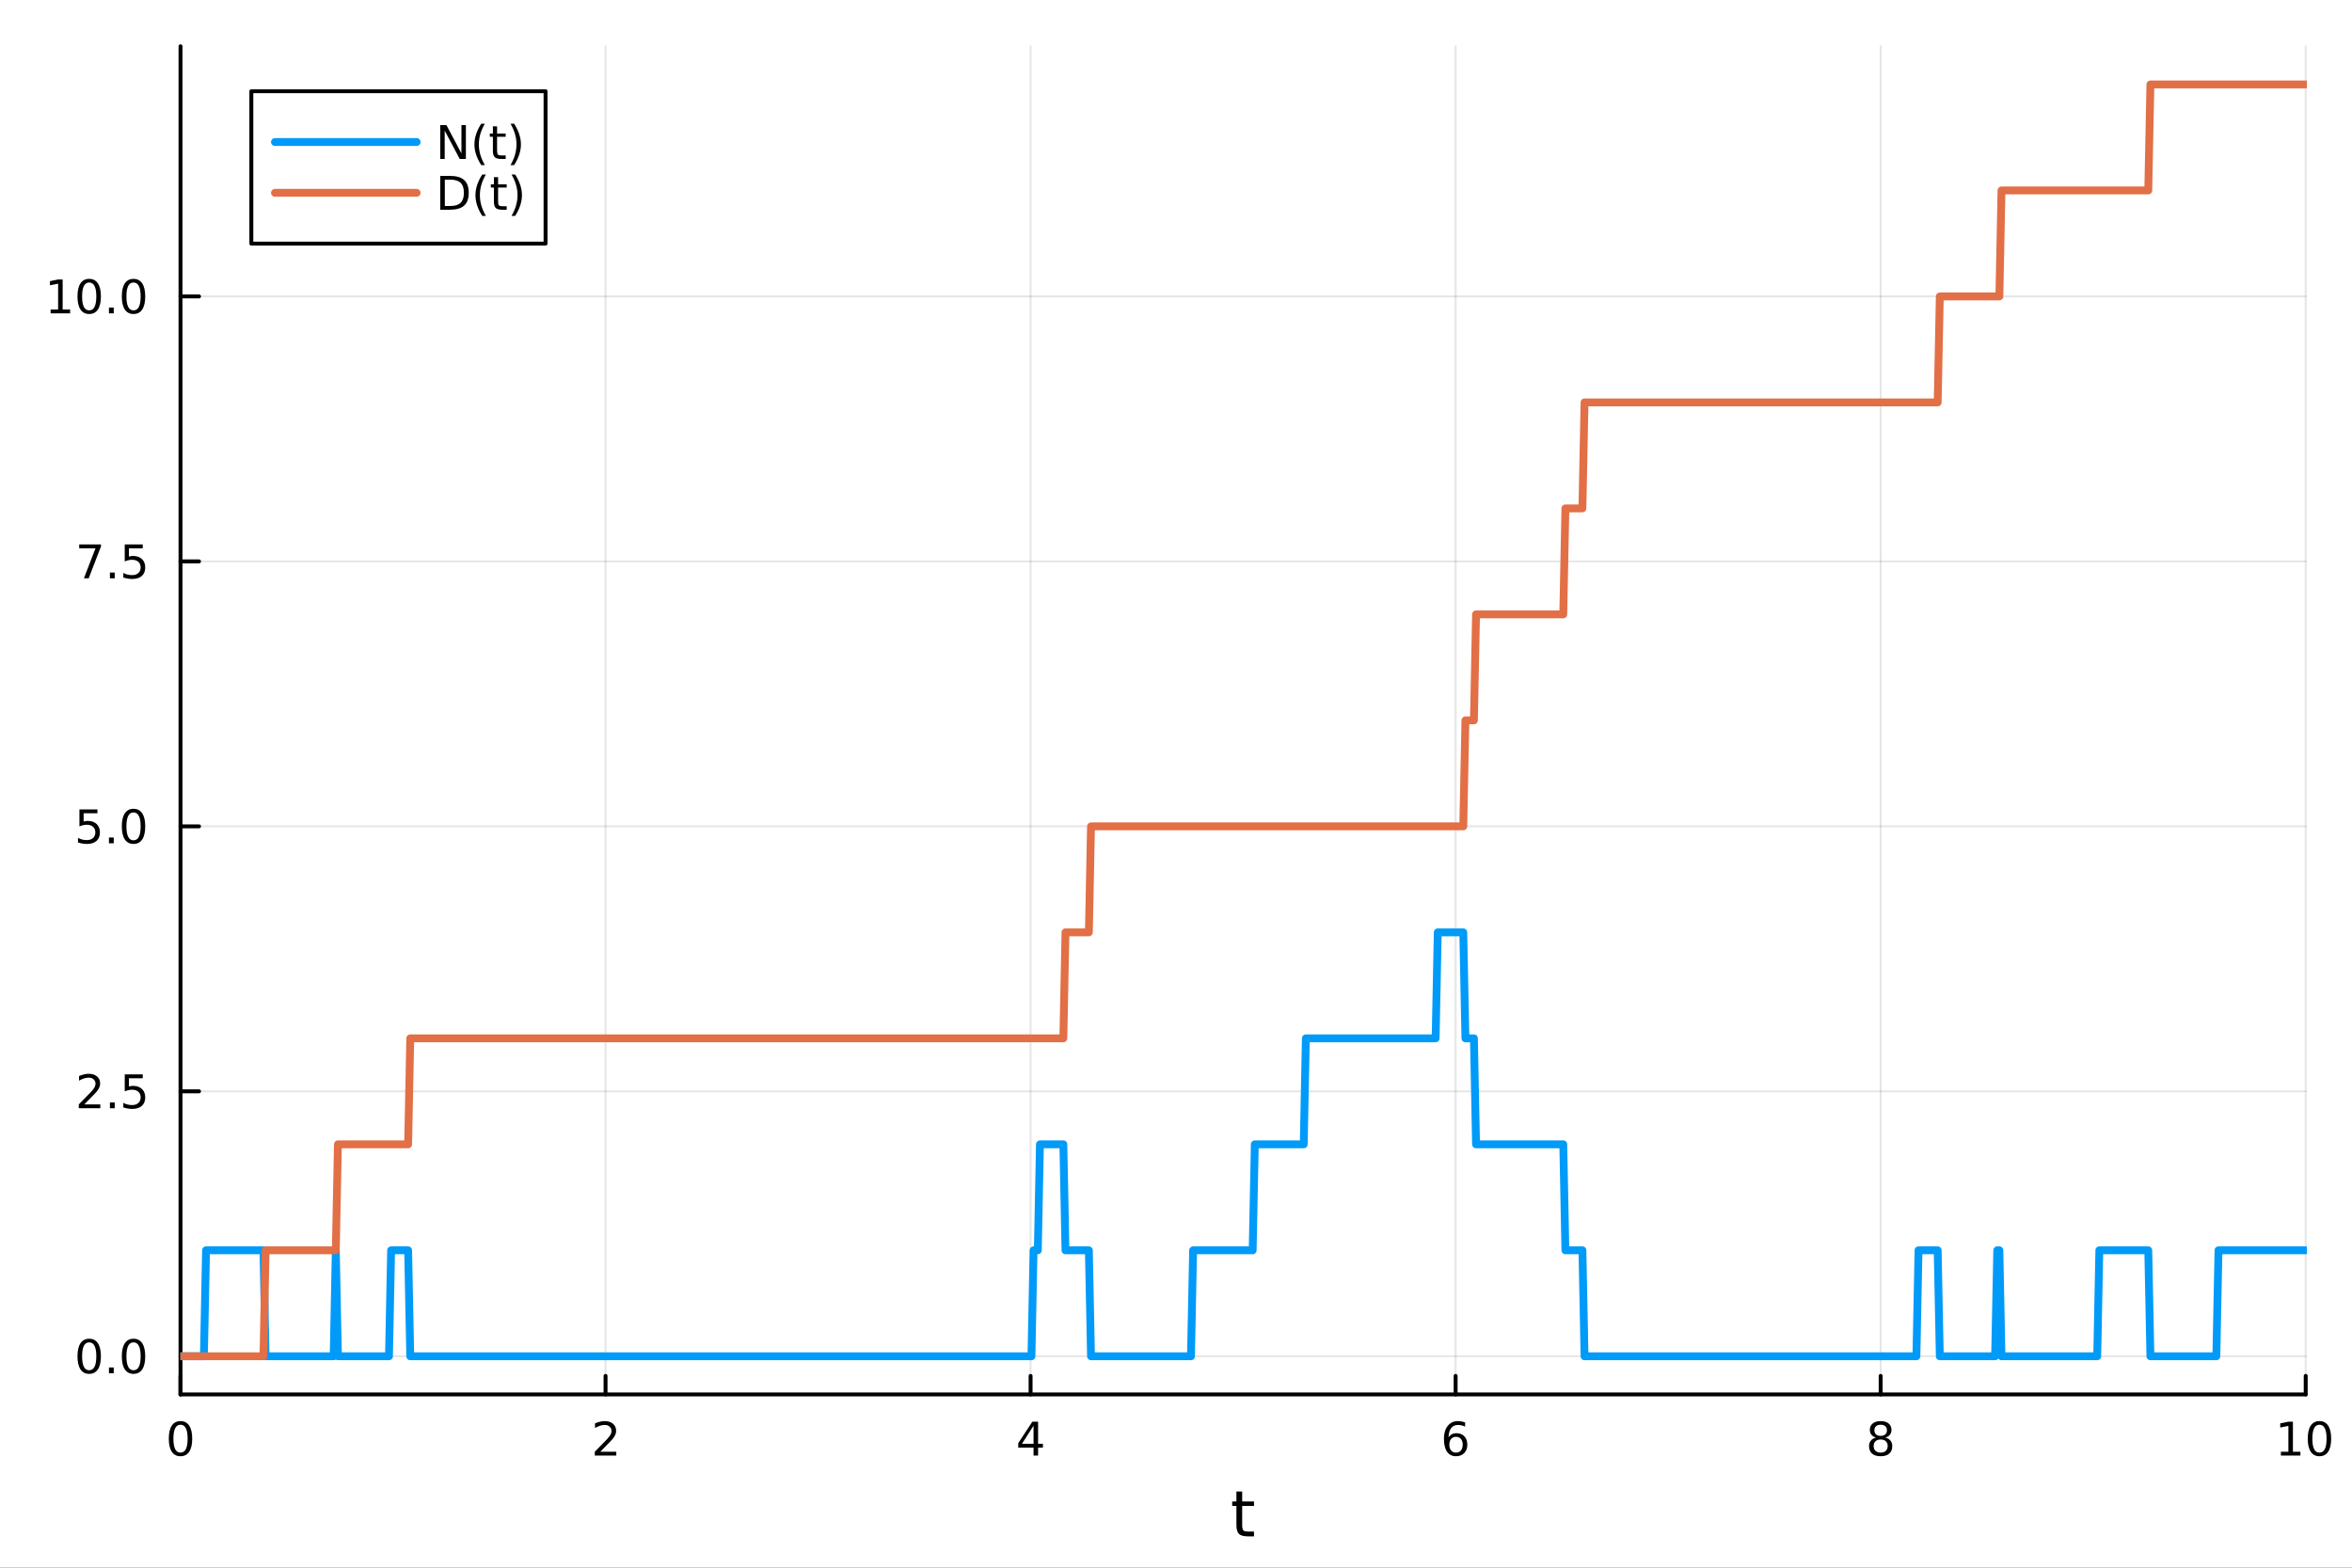 <?xml version="1.0" encoding="utf-8"?>
<svg xmlns="http://www.w3.org/2000/svg" xmlns:xlink="http://www.w3.org/1999/xlink" width="600" height="400" viewBox="0 0 2400 1600">
<rect x="0" y="0" width="2400" height="1600" fill="#333333" stroke="none"/>
<defs>
  <clipPath id="clip810">
    <rect x="0" y="0" width="2400" height="1600"/>
  </clipPath>
</defs>
<path clip-path="url(#clip810)" d="M0 1600 L2400 1600 L2400 0 L0 0  Z" fill="#ffffff" fill-rule="evenodd" fill-opacity="1"/>
<defs>
  <clipPath id="clip811">
    <rect x="480" y="0" width="1681" height="1600"/>
  </clipPath>
</defs>
<path clip-path="url(#clip810)" d="M184.191 1423.18 L2352.76 1423.18 L2352.76 47.244 L184.191 47.244  Z" fill="#ffffff" fill-rule="evenodd" fill-opacity="1"/>
<defs>
  <clipPath id="clip812">
    <rect x="184" y="47" width="2170" height="1377"/>
  </clipPath>
</defs>
<polyline clip-path="url(#clip812)" style="stroke:#000000; stroke-linecap:round; stroke-linejoin:round; stroke-width:2; stroke-opacity:0.1; fill:none" points="184.191,1423.18 184.191,47.244 "/>
<polyline clip-path="url(#clip812)" style="stroke:#000000; stroke-linecap:round; stroke-linejoin:round; stroke-width:2; stroke-opacity:0.1; fill:none" points="617.904,1423.18 617.904,47.244 "/>
<polyline clip-path="url(#clip812)" style="stroke:#000000; stroke-linecap:round; stroke-linejoin:round; stroke-width:2; stroke-opacity:0.1; fill:none" points="1051.62,1423.18 1051.62,47.244 "/>
<polyline clip-path="url(#clip812)" style="stroke:#000000; stroke-linecap:round; stroke-linejoin:round; stroke-width:2; stroke-opacity:0.1; fill:none" points="1485.33,1423.18 1485.33,47.244 "/>
<polyline clip-path="url(#clip812)" style="stroke:#000000; stroke-linecap:round; stroke-linejoin:round; stroke-width:2; stroke-opacity:0.1; fill:none" points="1919.04,1423.18 1919.04,47.244 "/>
<polyline clip-path="url(#clip812)" style="stroke:#000000; stroke-linecap:round; stroke-linejoin:round; stroke-width:2; stroke-opacity:0.1; fill:none" points="2352.76,1423.18 2352.76,47.244 "/>
<polyline clip-path="url(#clip812)" style="stroke:#000000; stroke-linecap:round; stroke-linejoin:round; stroke-width:2; stroke-opacity:0.1; fill:none" points="184.191,1384.24 2352.76,1384.24 "/>
<polyline clip-path="url(#clip812)" style="stroke:#000000; stroke-linecap:round; stroke-linejoin:round; stroke-width:2; stroke-opacity:0.1; fill:none" points="184.191,1113.81 2352.76,1113.81 "/>
<polyline clip-path="url(#clip812)" style="stroke:#000000; stroke-linecap:round; stroke-linejoin:round; stroke-width:2; stroke-opacity:0.1; fill:none" points="184.191,843.383 2352.76,843.383 "/>
<polyline clip-path="url(#clip812)" style="stroke:#000000; stroke-linecap:round; stroke-linejoin:round; stroke-width:2; stroke-opacity:0.1; fill:none" points="184.191,572.955 2352.76,572.955 "/>
<polyline clip-path="url(#clip812)" style="stroke:#000000; stroke-linecap:round; stroke-linejoin:round; stroke-width:2; stroke-opacity:0.1; fill:none" points="184.191,302.528 2352.76,302.528 "/>
<polyline clip-path="url(#clip810)" style="stroke:#000000; stroke-linecap:round; stroke-linejoin:round; stroke-width:4; stroke-opacity:1; fill:none" points="184.191,1423.18 2352.76,1423.18 "/>
<polyline clip-path="url(#clip810)" style="stroke:#000000; stroke-linecap:round; stroke-linejoin:round; stroke-width:4; stroke-opacity:1; fill:none" points="184.191,1423.18 184.191,1404.28 "/>
<polyline clip-path="url(#clip810)" style="stroke:#000000; stroke-linecap:round; stroke-linejoin:round; stroke-width:4; stroke-opacity:1; fill:none" points="617.904,1423.18 617.904,1404.28 "/>
<polyline clip-path="url(#clip810)" style="stroke:#000000; stroke-linecap:round; stroke-linejoin:round; stroke-width:4; stroke-opacity:1; fill:none" points="1051.62,1423.18 1051.62,1404.28 "/>
<polyline clip-path="url(#clip810)" style="stroke:#000000; stroke-linecap:round; stroke-linejoin:round; stroke-width:4; stroke-opacity:1; fill:none" points="1485.33,1423.18 1485.33,1404.28 "/>
<polyline clip-path="url(#clip810)" style="stroke:#000000; stroke-linecap:round; stroke-linejoin:round; stroke-width:4; stroke-opacity:1; fill:none" points="1919.04,1423.18 1919.04,1404.28 "/>
<polyline clip-path="url(#clip810)" style="stroke:#000000; stroke-linecap:round; stroke-linejoin:round; stroke-width:4; stroke-opacity:1; fill:none" points="2352.76,1423.18 2352.76,1404.28 "/>
<path clip-path="url(#clip810)" d="M184.191 1454.1 Q180.58 1454.1 178.751 1457.66 Q176.945 1461.2 176.945 1468.33 Q176.945 1475.44 178.751 1479.01 Q180.58 1482.55 184.191 1482.55 Q187.825 1482.55 189.63 1479.01 Q191.459 1475.44 191.459 1468.33 Q191.459 1461.2 189.63 1457.66 Q187.825 1454.1 184.191 1454.1 M184.191 1450.39 Q190.001 1450.39 193.056 1455 Q196.135 1459.58 196.135 1468.33 Q196.135 1477.06 193.056 1481.67 Q190.001 1486.25 184.191 1486.25 Q178.381 1486.25 175.302 1481.67 Q172.246 1477.06 172.246 1468.33 Q172.246 1459.58 175.302 1455 Q178.381 1450.39 184.191 1450.39 Z" fill="#000000" fill-rule="nonzero" fill-opacity="1" /><path clip-path="url(#clip810)" d="M612.557 1481.64 L628.876 1481.64 L628.876 1485.58 L606.932 1485.58 L606.932 1481.64 Q609.594 1478.89 614.177 1474.26 Q618.783 1469.61 619.964 1468.27 Q622.209 1465.74 623.089 1464.01 Q623.992 1462.25 623.992 1460.56 Q623.992 1457.8 622.047 1456.07 Q620.126 1454.33 617.024 1454.33 Q614.825 1454.33 612.371 1455.09 Q609.941 1455.86 607.163 1457.41 L607.163 1452.69 Q609.987 1451.55 612.441 1450.97 Q614.894 1450.39 616.932 1450.39 Q622.302 1450.39 625.496 1453.08 Q628.691 1455.77 628.691 1460.26 Q628.691 1462.39 627.881 1464.31 Q627.093 1466.2 624.987 1468.8 Q624.408 1469.47 621.306 1472.69 Q618.205 1475.88 612.557 1481.64 Z" fill="#000000" fill-rule="nonzero" fill-opacity="1" /><path clip-path="url(#clip810)" d="M1054.63 1455.09 L1042.82 1473.54 L1054.63 1473.54 L1054.63 1455.09 M1053.4 1451.02 L1059.28 1451.02 L1059.28 1473.54 L1064.21 1473.54 L1064.21 1477.43 L1059.28 1477.43 L1059.28 1485.58 L1054.63 1485.58 L1054.63 1477.43 L1039.02 1477.43 L1039.02 1472.92 L1053.4 1451.02 Z" fill="#000000" fill-rule="nonzero" fill-opacity="1" /><path clip-path="url(#clip810)" d="M1485.73 1466.44 Q1482.59 1466.44 1480.73 1468.59 Q1478.91 1470.74 1478.91 1474.49 Q1478.91 1478.22 1480.73 1480.39 Q1482.59 1482.55 1485.73 1482.55 Q1488.88 1482.55 1490.71 1480.39 Q1492.56 1478.22 1492.56 1474.49 Q1492.56 1470.74 1490.71 1468.59 Q1488.88 1466.44 1485.73 1466.44 M1495.02 1451.78 L1495.02 1456.04 Q1493.26 1455.21 1491.45 1454.77 Q1489.67 1454.33 1487.91 1454.33 Q1483.28 1454.33 1480.83 1457.45 Q1478.4 1460.58 1478.05 1466.9 Q1479.42 1464.89 1481.48 1463.82 Q1483.54 1462.73 1486.01 1462.73 Q1491.22 1462.73 1494.23 1465.9 Q1497.26 1469.05 1497.26 1474.49 Q1497.26 1479.82 1494.11 1483.03 Q1490.97 1486.25 1485.73 1486.25 Q1479.74 1486.25 1476.57 1481.67 Q1473.4 1477.06 1473.4 1468.33 Q1473.4 1460.14 1477.29 1455.28 Q1481.17 1450.39 1487.73 1450.39 Q1489.48 1450.39 1491.27 1450.74 Q1493.07 1451.09 1495.02 1451.78 Z" fill="#000000" fill-rule="nonzero" fill-opacity="1" /><path clip-path="url(#clip810)" d="M1919.04 1469.17 Q1915.71 1469.17 1913.79 1470.95 Q1911.89 1472.73 1911.89 1475.86 Q1911.89 1478.98 1913.79 1480.77 Q1915.71 1482.55 1919.04 1482.55 Q1922.38 1482.55 1924.3 1480.77 Q1926.22 1478.96 1926.22 1475.86 Q1926.22 1472.73 1924.3 1470.95 Q1922.4 1469.17 1919.04 1469.17 M1914.37 1467.18 Q1911.36 1466.44 1909.67 1464.38 Q1908 1462.32 1908 1459.35 Q1908 1455.21 1910.94 1452.8 Q1913.9 1450.39 1919.04 1450.39 Q1924.2 1450.39 1927.14 1452.8 Q1930.08 1455.21 1930.08 1459.35 Q1930.08 1462.32 1928.39 1464.38 Q1926.73 1466.44 1923.74 1467.18 Q1927.12 1467.96 1929 1470.26 Q1930.89 1472.55 1930.89 1475.86 Q1930.89 1480.88 1927.82 1483.57 Q1924.76 1486.25 1919.04 1486.25 Q1913.33 1486.25 1910.25 1483.57 Q1907.19 1480.88 1907.19 1475.86 Q1907.19 1472.55 1909.09 1470.26 Q1910.99 1467.96 1914.37 1467.18 M1912.65 1459.79 Q1912.65 1462.48 1914.32 1463.98 Q1916.01 1465.49 1919.04 1465.49 Q1922.05 1465.49 1923.74 1463.98 Q1925.45 1462.48 1925.45 1459.79 Q1925.45 1457.11 1923.74 1455.6 Q1922.05 1454.1 1919.04 1454.1 Q1916.01 1454.1 1914.32 1455.6 Q1912.65 1457.11 1912.65 1459.79 Z" fill="#000000" fill-rule="nonzero" fill-opacity="1" /><path clip-path="url(#clip810)" d="M2327.44 1481.64 L2335.08 1481.64 L2335.08 1455.28 L2326.77 1456.95 L2326.77 1452.69 L2335.04 1451.02 L2339.71 1451.02 L2339.71 1481.64 L2347.35 1481.64 L2347.35 1485.58 L2327.44 1485.58 L2327.44 1481.64 Z" fill="#000000" fill-rule="nonzero" fill-opacity="1" /><path clip-path="url(#clip810)" d="M2366.8 1454.1 Q2363.18 1454.1 2361.36 1457.66 Q2359.55 1461.2 2359.55 1468.33 Q2359.55 1475.44 2361.36 1479.01 Q2363.18 1482.55 2366.8 1482.55 Q2370.43 1482.55 2372.23 1479.01 Q2374.06 1475.44 2374.06 1468.33 Q2374.06 1461.2 2372.23 1457.66 Q2370.43 1454.1 2366.8 1454.1 M2366.8 1450.39 Q2372.61 1450.39 2375.66 1455 Q2378.74 1459.58 2378.74 1468.33 Q2378.74 1477.06 2375.66 1481.67 Q2372.61 1486.25 2366.8 1486.25 Q2360.99 1486.25 2357.91 1481.67 Q2354.85 1477.06 2354.85 1468.33 Q2354.85 1459.58 2357.91 1455 Q2360.99 1450.39 2366.8 1450.39 Z" fill="#000000" fill-rule="nonzero" fill-opacity="1" /><path clip-path="url(#clip810)" d="M1267.53 1522.27 L1267.53 1532.4 L1279.6 1532.4 L1279.6 1536.95 L1267.53 1536.95 L1267.53 1556.3 Q1267.53 1560.66 1268.71 1561.9 Q1269.92 1563.14 1273.58 1563.14 L1279.6 1563.14 L1279.6 1568.04 L1273.58 1568.04 Q1266.8 1568.04 1264.22 1565.53 Q1261.65 1562.98 1261.65 1556.3 L1261.65 1536.95 L1257.35 1536.95 L1257.35 1532.4 L1261.65 1532.4 L1261.65 1522.27 L1267.53 1522.27 Z" fill="#000000" fill-rule="nonzero" fill-opacity="1" /><polyline clip-path="url(#clip810)" style="stroke:#000000; stroke-linecap:round; stroke-linejoin:round; stroke-width:4; stroke-opacity:1; fill:none" points="184.191,1423.18 184.191,47.244 "/>
<polyline clip-path="url(#clip810)" style="stroke:#000000; stroke-linecap:round; stroke-linejoin:round; stroke-width:4; stroke-opacity:1; fill:none" points="184.191,1384.24 203.088,1384.24 "/>
<polyline clip-path="url(#clip810)" style="stroke:#000000; stroke-linecap:round; stroke-linejoin:round; stroke-width:4; stroke-opacity:1; fill:none" points="184.191,1113.81 203.088,1113.81 "/>
<polyline clip-path="url(#clip810)" style="stroke:#000000; stroke-linecap:round; stroke-linejoin:round; stroke-width:4; stroke-opacity:1; fill:none" points="184.191,843.383 203.088,843.383 "/>
<polyline clip-path="url(#clip810)" style="stroke:#000000; stroke-linecap:round; stroke-linejoin:round; stroke-width:4; stroke-opacity:1; fill:none" points="184.191,572.955 203.088,572.955 "/>
<polyline clip-path="url(#clip810)" style="stroke:#000000; stroke-linecap:round; stroke-linejoin:round; stroke-width:4; stroke-opacity:1; fill:none" points="184.191,302.528 203.088,302.528 "/>
<path clip-path="url(#clip810)" d="M91.015 1370.04 Q87.404 1370.04 85.575 1373.6 Q83.77 1377.14 83.77 1384.27 Q83.77 1391.38 85.575 1394.94 Q87.404 1398.49 91.015 1398.49 Q94.649 1398.49 96.455 1394.94 Q98.284 1391.38 98.284 1384.27 Q98.284 1377.14 96.455 1373.6 Q94.649 1370.04 91.015 1370.04 M91.015 1366.33 Q96.825 1366.33 99.881 1370.94 Q102.959 1375.52 102.959 1384.27 Q102.959 1393 99.881 1397.61 Q96.825 1402.19 91.015 1402.19 Q85.205 1402.19 82.126 1397.61 Q79.071 1393 79.071 1384.27 Q79.071 1375.52 82.126 1370.94 Q85.205 1366.33 91.015 1366.33 Z" fill="#000000" fill-rule="nonzero" fill-opacity="1" /><path clip-path="url(#clip810)" d="M111.177 1395.64 L116.061 1395.64 L116.061 1401.52 L111.177 1401.52 L111.177 1395.64 Z" fill="#000000" fill-rule="nonzero" fill-opacity="1" /><path clip-path="url(#clip810)" d="M136.246 1370.04 Q132.635 1370.04 130.807 1373.6 Q129.001 1377.14 129.001 1384.27 Q129.001 1391.38 130.807 1394.94 Q132.635 1398.49 136.246 1398.49 Q139.881 1398.49 141.686 1394.94 Q143.515 1391.38 143.515 1384.27 Q143.515 1377.14 141.686 1373.6 Q139.881 1370.04 136.246 1370.04 M136.246 1366.33 Q142.056 1366.33 145.112 1370.94 Q148.191 1375.52 148.191 1384.27 Q148.191 1393 145.112 1397.61 Q142.056 1402.19 136.246 1402.19 Q130.436 1402.19 127.357 1397.61 Q124.302 1393 124.302 1384.27 Q124.302 1375.52 127.357 1370.94 Q130.436 1366.33 136.246 1366.33 Z" fill="#000000" fill-rule="nonzero" fill-opacity="1" /><path clip-path="url(#clip810)" d="M86.038 1127.16 L102.358 1127.16 L102.358 1131.09 L80.413 1131.09 L80.413 1127.16 Q83.075 1124.4 87.659 1119.77 Q92.265 1115.12 93.446 1113.78 Q95.691 1111.25 96.571 1109.52 Q97.473 1107.76 97.473 1106.07 Q97.473 1103.31 95.529 1101.58 Q93.608 1099.84 90.506 1099.84 Q88.307 1099.84 85.853 1100.6 Q83.422 1101.37 80.645 1102.92 L80.645 1098.2 Q83.469 1097.06 85.922 1096.48 Q88.376 1095.91 90.413 1095.91 Q95.784 1095.91 98.978 1098.59 Q102.172 1101.28 102.172 1105.77 Q102.172 1107.9 101.362 1109.82 Q100.575 1111.72 98.469 1114.31 Q97.89 1114.98 94.788 1118.2 Q91.686 1121.39 86.038 1127.16 Z" fill="#000000" fill-rule="nonzero" fill-opacity="1" /><path clip-path="url(#clip810)" d="M112.172 1125.21 L117.057 1125.21 L117.057 1131.09 L112.172 1131.09 L112.172 1125.21 Z" fill="#000000" fill-rule="nonzero" fill-opacity="1" /><path clip-path="url(#clip810)" d="M127.288 1096.53 L145.644 1096.53 L145.644 1100.47 L131.57 1100.47 L131.57 1108.94 Q132.589 1108.59 133.607 1108.43 Q134.626 1108.24 135.644 1108.24 Q141.431 1108.24 144.811 1111.41 Q148.191 1114.59 148.191 1120 Q148.191 1125.58 144.718 1128.68 Q141.246 1131.76 134.927 1131.76 Q132.751 1131.76 130.482 1131.39 Q128.237 1131.02 125.83 1130.28 L125.83 1125.58 Q127.913 1126.72 130.135 1127.27 Q132.357 1127.83 134.834 1127.83 Q138.839 1127.83 141.177 1125.72 Q143.515 1123.61 143.515 1120 Q143.515 1116.39 141.177 1114.29 Q138.839 1112.18 134.834 1112.18 Q132.959 1112.18 131.084 1112.6 Q129.232 1113.01 127.288 1113.89 L127.288 1096.53 Z" fill="#000000" fill-rule="nonzero" fill-opacity="1" /><path clip-path="url(#clip810)" d="M81.061 826.103 L99.418 826.103 L99.418 830.038 L85.344 830.038 L85.344 838.51 Q86.362 838.163 87.381 838.001 Q88.399 837.816 89.418 837.816 Q95.205 837.816 98.585 840.987 Q101.964 844.158 101.964 849.575 Q101.964 855.154 98.492 858.256 Q95.02 861.334 88.7 861.334 Q86.524 861.334 84.256 860.964 Q82.01 860.594 79.603 859.853 L79.603 855.154 Q81.686 856.288 83.909 856.844 Q86.131 857.399 88.608 857.399 Q92.612 857.399 94.95 855.293 Q97.288 853.186 97.288 849.575 Q97.288 845.964 94.95 843.858 Q92.612 841.751 88.608 841.751 Q86.733 841.751 84.858 842.168 Q83.006 842.584 81.061 843.464 L81.061 826.103 Z" fill="#000000" fill-rule="nonzero" fill-opacity="1" /><path clip-path="url(#clip810)" d="M111.177 854.783 L116.061 854.783 L116.061 860.663 L111.177 860.663 L111.177 854.783 Z" fill="#000000" fill-rule="nonzero" fill-opacity="1" /><path clip-path="url(#clip810)" d="M136.246 829.182 Q132.635 829.182 130.807 832.747 Q129.001 836.288 129.001 843.418 Q129.001 850.524 130.807 854.089 Q132.635 857.631 136.246 857.631 Q139.881 857.631 141.686 854.089 Q143.515 850.524 143.515 843.418 Q143.515 836.288 141.686 832.747 Q139.881 829.182 136.246 829.182 M136.246 825.478 Q142.056 825.478 145.112 830.084 Q148.191 834.668 148.191 843.418 Q148.191 852.145 145.112 856.751 Q142.056 861.334 136.246 861.334 Q130.436 861.334 127.357 856.751 Q124.302 852.145 124.302 843.418 Q124.302 834.668 127.357 830.084 Q130.436 825.478 136.246 825.478 Z" fill="#000000" fill-rule="nonzero" fill-opacity="1" /><path clip-path="url(#clip810)" d="M80.83 555.675 L103.052 555.675 L103.052 557.666 L90.506 590.235 L85.622 590.235 L97.427 559.611 L80.83 559.611 L80.83 555.675 Z" fill="#000000" fill-rule="nonzero" fill-opacity="1" /><path clip-path="url(#clip810)" d="M112.172 584.356 L117.057 584.356 L117.057 590.235 L112.172 590.235 L112.172 584.356 Z" fill="#000000" fill-rule="nonzero" fill-opacity="1" /><path clip-path="url(#clip810)" d="M127.288 555.675 L145.644 555.675 L145.644 559.611 L131.57 559.611 L131.57 568.083 Q132.589 567.736 133.607 567.573 Q134.626 567.388 135.644 567.388 Q141.431 567.388 144.811 570.56 Q148.191 573.731 148.191 579.147 Q148.191 584.726 144.718 587.828 Q141.246 590.907 134.927 590.907 Q132.751 590.907 130.482 590.536 Q128.237 590.166 125.83 589.425 L125.83 584.726 Q127.913 585.86 130.135 586.416 Q132.357 586.972 134.834 586.972 Q138.839 586.972 141.177 584.865 Q143.515 582.759 143.515 579.147 Q143.515 575.536 141.177 573.43 Q138.839 571.323 134.834 571.323 Q132.959 571.323 131.084 571.74 Q129.232 572.157 127.288 573.036 L127.288 555.675 Z" fill="#000000" fill-rule="nonzero" fill-opacity="1" /><path clip-path="url(#clip810)" d="M51.663 315.873 L59.302 315.873 L59.302 289.507 L50.992 291.174 L50.992 286.914 L59.256 285.248 L63.932 285.248 L63.932 315.873 L71.571 315.873 L71.571 319.808 L51.663 319.808 L51.663 315.873 Z" fill="#000000" fill-rule="nonzero" fill-opacity="1" /><path clip-path="url(#clip810)" d="M91.015 288.326 Q87.404 288.326 85.575 291.891 Q83.77 295.433 83.77 302.562 Q83.77 309.669 85.575 313.234 Q87.404 316.775 91.015 316.775 Q94.649 316.775 96.455 313.234 Q98.284 309.669 98.284 302.562 Q98.284 295.433 96.455 291.891 Q94.649 288.326 91.015 288.326 M91.015 284.623 Q96.825 284.623 99.881 289.229 Q102.959 293.813 102.959 302.562 Q102.959 311.289 99.881 315.896 Q96.825 320.479 91.015 320.479 Q85.205 320.479 82.126 315.896 Q79.071 311.289 79.071 302.562 Q79.071 293.813 82.126 289.229 Q85.205 284.623 91.015 284.623 Z" fill="#000000" fill-rule="nonzero" fill-opacity="1" /><path clip-path="url(#clip810)" d="M111.177 313.928 L116.061 313.928 L116.061 319.808 L111.177 319.808 L111.177 313.928 Z" fill="#000000" fill-rule="nonzero" fill-opacity="1" /><path clip-path="url(#clip810)" d="M136.246 288.326 Q132.635 288.326 130.807 291.891 Q129.001 295.433 129.001 302.562 Q129.001 309.669 130.807 313.234 Q132.635 316.775 136.246 316.775 Q139.881 316.775 141.686 313.234 Q143.515 309.669 143.515 302.562 Q143.515 295.433 141.686 291.891 Q139.881 288.326 136.246 288.326 M136.246 284.623 Q142.056 284.623 145.112 289.229 Q148.191 293.813 148.191 302.562 Q148.191 311.289 145.112 315.896 Q142.056 320.479 136.246 320.479 Q130.436 320.479 127.357 315.896 Q124.302 311.289 124.302 302.562 Q124.302 293.813 127.357 289.229 Q130.436 284.623 136.246 284.623 Z" fill="#000000" fill-rule="nonzero" fill-opacity="1" /><polyline clip-path="url(#clip812)" style="stroke:#009af9; stroke-linecap:round; stroke-linejoin:round; stroke-width:8; stroke-opacity:1; fill:none" points="184.191,1384.24 186.361,1384.24 188.532,1384.24 190.703,1384.24 192.874,1384.24 195.044,1384.24 197.215,1384.24 199.386,1384.24 201.557,1384.24 203.727,1384.24 205.898,1384.24 208.069,1384.24 210.24,1276.07 212.41,1276.07 214.581,1276.07 216.752,1276.07 218.922,1276.07 221.093,1276.07 223.264,1276.07 225.435,1276.07 227.605,1276.07 229.776,1276.07 231.947,1276.07 234.118,1276.07 236.288,1276.07 238.459,1276.07 240.63,1276.07 242.801,1276.07 244.971,1276.07 247.142,1276.07 249.313,1276.07 251.483,1276.07 253.654,1276.07 255.825,1276.07 257.996,1276.07 260.166,1276.07 262.337,1276.07 264.508,1276.07 266.679,1276.07 268.849,1276.07 271.02,1384.24 273.191,1384.24 275.362,1384.24 277.532,1384.24 279.703,1384.24 281.874,1384.24 284.045,1384.24 286.215,1384.24 288.386,1384.24 290.557,1384.24 292.727,1384.24 294.898,1384.24 297.069,1384.24 299.24,1384.24 301.41,1384.24 303.581,1384.24 305.752,1384.24 307.923,1384.24 310.093,1384.24 312.264,1384.24 314.435,1384.24 316.606,1384.24 318.776,1384.24 320.947,1384.24 323.118,1384.24 325.289,1384.24 327.459,1384.24 329.63,1384.24 331.801,1384.24 333.971,1384.24 336.142,1384.24 338.313,1384.24 340.484,1384.24 342.654,1276.07 344.825,1384.24 346.996,1384.24 349.167,1384.24 351.337,1384.24 353.508,1384.24 355.679,1384.24 357.85,1384.24 360.02,1384.24 362.191,1384.24 364.362,1384.24 366.533,1384.24 368.703,1384.24 370.874,1384.24 373.045,1384.24 375.215,1384.24 377.386,1384.24 379.557,1384.24 381.728,1384.24 383.898,1384.24 386.069,1384.24 388.24,1384.24 390.411,1384.24 392.581,1384.24 394.752,1384.24 396.923,1384.24 399.094,1276.07 401.264,1276.07 403.435,1276.07 405.606,1276.07 407.776,1276.07 409.947,1276.07 412.118,1276.07 414.289,1276.07 416.459,1276.07 418.63,1384.24 420.801,1384.24 422.972,1384.24 425.142,1384.24 427.313,1384.24 429.484,1384.24 431.655,1384.24 433.825,1384.24 435.996,1384.24 438.167,1384.24 440.338,1384.24 442.508,1384.24 444.679,1384.24 446.85,1384.24 449.02,1384.24 451.191,1384.24 453.362,1384.24 455.533,1384.24 457.703,1384.24 459.874,1384.24 462.045,1384.24 464.216,1384.24 466.386,1384.24 468.557,1384.24 470.728,1384.24 472.899,1384.24 475.069,1384.24 477.24,1384.24 479.411,1384.24 481.582,1384.24 483.752,1384.24 485.923,1384.24 488.094,1384.24 490.264,1384.24 492.435,1384.24 494.606,1384.24 496.777,1384.24 498.947,1384.24 501.118,1384.24 503.289,1384.24 505.46,1384.24 507.63,1384.24 509.801,1384.24 511.972,1384.24 514.143,1384.24 516.313,1384.24 518.484,1384.24 520.655,1384.24 522.825,1384.24 524.996,1384.24 527.167,1384.24 529.338,1384.24 531.508,1384.24 533.679,1384.24 535.85,1384.24 538.021,1384.24 540.191,1384.24 542.362,1384.24 544.533,1384.24 546.704,1384.24 548.874,1384.24 551.045,1384.24 553.216,1384.24 555.387,1384.24 557.557,1384.24 559.728,1384.24 561.899,1384.24 564.069,1384.24 566.24,1384.24 568.411,1384.24 570.582,1384.24 572.752,1384.24 574.923,1384.24 577.094,1384.24 579.265,1384.24 581.435,1384.24 583.606,1384.24 585.777,1384.24 587.948,1384.24 590.118,1384.24 592.289,1384.24 594.46,1384.24 596.631,1384.24 598.801,1384.24 600.972,1384.24 603.143,1384.24 605.313,1384.24 607.484,1384.24 609.655,1384.24 611.826,1384.24 613.996,1384.24 616.167,1384.24 618.338,1384.24 620.509,1384.24 622.679,1384.24 624.85,1384.24 627.021,1384.24 629.192,1384.24 631.362,1384.24 633.533,1384.24 635.704,1384.24 637.874,1384.24 640.045,1384.24 642.216,1384.24 644.387,1384.24 646.557,1384.24 648.728,1384.24 650.899,1384.24 653.07,1384.24 655.24,1384.24 657.411,1384.24 659.582,1384.24 661.753,1384.24 663.923,1384.24 666.094,1384.24 668.265,1384.24 670.436,1384.24 672.606,1384.24 674.777,1384.24 676.948,1384.24 679.118,1384.24 681.289,1384.24 683.46,1384.24 685.631,1384.24 687.801,1384.24 689.972,1384.24 692.143,1384.24 694.314,1384.24 696.484,1384.24 698.655,1384.24 700.826,1384.24 702.997,1384.24 705.167,1384.24 707.338,1384.24 709.509,1384.24 711.68,1384.24 713.85,1384.24 716.021,1384.24 718.192,1384.24 720.362,1384.24 722.533,1384.24 724.704,1384.24 726.875,1384.24 729.045,1384.24 731.216,1384.24 733.387,1384.24 735.558,1384.24 737.728,1384.24 739.899,1384.24 742.07,1384.24 744.241,1384.24 746.411,1384.24 748.582,1384.24 750.753,1384.24 752.924,1384.24 755.094,1384.24 757.265,1384.24 759.436,1384.24 761.606,1384.24 763.777,1384.24 765.948,1384.24 768.119,1384.24 770.289,1384.24 772.46,1384.24 774.631,1384.24 776.802,1384.24 778.972,1384.24 781.143,1384.24 783.314,1384.24 785.485,1384.24 787.655,1384.24 789.826,1384.24 791.997,1384.24 794.167,1384.24 796.338,1384.24 798.509,1384.24 800.68,1384.24 802.85,1384.24 805.021,1384.24 807.192,1384.24 809.363,1384.24 811.533,1384.24 813.704,1384.24 815.875,1384.24 818.046,1384.24 820.216,1384.24 822.387,1384.24 824.558,1384.24 826.729,1384.24 828.899,1384.24 831.07,1384.24 833.241,1384.24 835.411,1384.24 837.582,1384.24 839.753,1384.24 841.924,1384.24 844.094,1384.24 846.265,1384.24 848.436,1384.24 850.607,1384.24 852.777,1384.24 854.948,1384.24 857.119,1384.24 859.29,1384.24 861.46,1384.24 863.631,1384.24 865.802,1384.24 867.973,1384.24 870.143,1384.24 872.314,1384.24 874.485,1384.24 876.655,1384.24 878.826,1384.24 880.997,1384.24 883.168,1384.24 885.338,1384.24 887.509,1384.24 889.68,1384.24 891.851,1384.24 894.021,1384.24 896.192,1384.24 898.363,1384.24 900.534,1384.24 902.704,1384.24 904.875,1384.24 907.046,1384.24 909.216,1384.24 911.387,1384.24 913.558,1384.24 915.729,1384.24 917.899,1384.24 920.07,1384.24 922.241,1384.24 924.412,1384.24 926.582,1384.24 928.753,1384.24 930.924,1384.24 933.095,1384.24 935.265,1384.24 937.436,1384.24 939.607,1384.24 941.778,1384.24 943.948,1384.24 946.119,1384.24 948.29,1384.24 950.46,1384.24 952.631,1384.24 954.802,1384.24 956.973,1384.24 959.143,1384.24 961.314,1384.24 963.485,1384.24 965.656,1384.24 967.826,1384.24 969.997,1384.24 972.168,1384.24 974.339,1384.24 976.509,1384.24 978.68,1384.24 980.851,1384.24 983.022,1384.24 985.192,1384.24 987.363,1384.24 989.534,1384.24 991.704,1384.24 993.875,1384.24 996.046,1384.24 998.217,1384.24 1000.39,1384.24 1002.56,1384.24 1004.73,1384.24 1006.9,1384.24 1009.07,1384.24 1011.24,1384.24 1013.41,1384.24 1015.58,1384.24 1017.75,1384.24 1019.92,1384.24 1022.09,1384.24 1024.27,1384.24 1026.44,1384.24 1028.61,1384.24 1030.78,1384.24 1032.95,1384.24 1035.12,1384.24 1037.29,1384.24 1039.46,1384.24 1041.63,1384.24 1043.8,1384.24 1045.97,1384.24 1048.14,1384.24 1050.31,1384.24 1052.49,1384.24 1054.66,1276.07 1056.83,1276.07 1059,1276.07 1061.17,1167.9 1063.34,1167.9 1065.51,1167.9 1067.68,1167.9 1069.85,1167.9 1072.02,1167.9 1074.19,1167.9 1076.36,1167.9 1078.53,1167.9 1080.7,1167.9 1082.88,1167.9 1085.05,1167.9 1087.22,1276.07 1089.39,1276.07 1091.56,1276.07 1093.73,1276.07 1095.9,1276.07 1098.07,1276.07 1100.24,1276.07 1102.41,1276.07 1104.58,1276.07 1106.75,1276.07 1108.92,1276.07 1111.09,1276.07 1113.27,1384.24 1115.44,1384.24 1117.61,1384.24 1119.78,1384.24 1121.95,1384.24 1124.12,1384.24 1126.29,1384.24 1128.46,1384.24 1130.63,1384.24 1132.8,1384.24 1134.97,1384.24 1137.14,1384.24 1139.31,1384.24 1141.49,1384.24 1143.66,1384.24 1145.83,1384.24 1148,1384.24 1150.17,1384.24 1152.34,1384.24 1154.51,1384.24 1156.68,1384.24 1158.85,1384.24 1161.02,1384.24 1163.19,1384.24 1165.36,1384.24 1167.53,1384.24 1169.7,1384.24 1171.88,1384.24 1174.05,1384.24 1176.22,1384.24 1178.39,1384.24 1180.56,1384.24 1182.73,1384.24 1184.9,1384.24 1187.07,1384.24 1189.24,1384.24 1191.41,1384.24 1193.58,1384.24 1195.75,1384.24 1197.92,1384.24 1200.1,1384.24 1202.27,1384.24 1204.44,1384.24 1206.61,1384.24 1208.78,1384.24 1210.95,1384.24 1213.12,1384.24 1215.29,1384.24 1217.46,1276.07 1219.63,1276.07 1221.8,1276.07 1223.97,1276.07 1226.14,1276.07 1228.31,1276.07 1230.49,1276.07 1232.66,1276.07 1234.83,1276.07 1237,1276.07 1239.17,1276.07 1241.34,1276.07 1243.51,1276.07 1245.68,1276.07 1247.85,1276.07 1250.02,1276.07 1252.19,1276.07 1254.36,1276.07 1256.53,1276.07 1258.7,1276.07 1260.88,1276.07 1263.05,1276.07 1265.22,1276.07 1267.39,1276.07 1269.56,1276.07 1271.73,1276.07 1273.9,1276.07 1276.07,1276.07 1278.24,1276.07 1280.41,1167.9 1282.58,1167.9 1284.75,1167.9 1286.92,1167.9 1289.1,1167.9 1291.27,1167.9 1293.44,1167.9 1295.61,1167.9 1297.78,1167.9 1299.95,1167.9 1302.12,1167.9 1304.29,1167.9 1306.46,1167.9 1308.63,1167.9 1310.8,1167.9 1312.97,1167.9 1315.14,1167.9 1317.31,1167.9 1319.49,1167.9 1321.66,1167.9 1323.83,1167.9 1326,1167.9 1328.17,1167.9 1330.34,1167.9 1332.51,1059.73 1334.68,1059.73 1336.85,1059.73 1339.02,1059.73 1341.19,1059.73 1343.36,1059.73 1345.53,1059.73 1347.71,1059.73 1349.88,1059.73 1352.05,1059.73 1354.22,1059.73 1356.39,1059.73 1358.56,1059.73 1360.73,1059.73 1362.9,1059.73 1365.07,1059.73 1367.24,1059.73 1369.41,1059.73 1371.58,1059.73 1373.75,1059.73 1375.92,1059.73 1378.1,1059.73 1380.27,1059.73 1382.44,1059.73 1384.61,1059.73 1386.78,1059.73 1388.95,1059.73 1391.12,1059.73 1393.29,1059.73 1395.46,1059.73 1397.63,1059.73 1399.8,1059.73 1401.97,1059.73 1404.14,1059.73 1406.32,1059.73 1408.49,1059.73 1410.66,1059.73 1412.83,1059.73 1415,1059.73 1417.17,1059.73 1419.34,1059.73 1421.51,1059.73 1423.68,1059.73 1425.85,1059.73 1428.02,1059.73 1430.19,1059.73 1432.36,1059.73 1434.53,1059.73 1436.71,1059.73 1438.88,1059.73 1441.05,1059.73 1443.22,1059.73 1445.39,1059.73 1447.56,1059.73 1449.73,1059.73 1451.9,1059.73 1454.07,1059.73 1456.24,1059.73 1458.41,1059.73 1460.58,1059.73 1462.75,1059.73 1464.92,1059.73 1467.1,951.554 1469.27,951.554 1471.44,951.554 1473.61,951.554 1475.78,951.554 1477.95,951.554 1480.12,951.554 1482.29,951.554 1484.46,951.554 1486.63,951.554 1488.8,951.554 1490.97,951.554 1493.14,951.554 1495.32,1059.73 1497.49,1059.73 1499.66,1059.73 1501.83,1059.73 1504,1059.73 1506.17,1167.9 1508.34,1167.9 1510.51,1167.9 1512.68,1167.9 1514.85,1167.9 1517.02,1167.9 1519.19,1167.9 1521.36,1167.9 1523.53,1167.9 1525.71,1167.9 1527.88,1167.9 1530.05,1167.9 1532.22,1167.9 1534.39,1167.9 1536.56,1167.9 1538.73,1167.9 1540.9,1167.9 1543.07,1167.9 1545.24,1167.9 1547.41,1167.9 1549.58,1167.9 1551.75,1167.9 1553.93,1167.9 1556.1,1167.9 1558.27,1167.9 1560.44,1167.9 1562.61,1167.9 1564.78,1167.9 1566.95,1167.9 1569.12,1167.9 1571.29,1167.9 1573.46,1167.9 1575.63,1167.9 1577.8,1167.9 1579.97,1167.9 1582.14,1167.9 1584.32,1167.9 1586.49,1167.9 1588.66,1167.9 1590.83,1167.9 1593,1167.9 1595.17,1167.9 1597.34,1276.07 1599.51,1276.07 1601.68,1276.07 1603.85,1276.07 1606.02,1276.07 1608.19,1276.07 1610.36,1276.07 1612.53,1276.07 1614.71,1276.07 1616.88,1384.24 1619.05,1384.24 1621.22,1384.24 1623.39,1384.24 1625.56,1384.24 1627.73,1384.24 1629.9,1384.24 1632.07,1384.24 1634.24,1384.24 1636.41,1384.24 1638.58,1384.24 1640.75,1384.24 1642.93,1384.24 1645.1,1384.24 1647.27,1384.24 1649.44,1384.24 1651.61,1384.24 1653.78,1384.24 1655.95,1384.24 1658.12,1384.24 1660.29,1384.24 1662.46,1384.24 1664.63,1384.24 1666.8,1384.24 1668.97,1384.24 1671.14,1384.24 1673.32,1384.24 1675.49,1384.24 1677.66,1384.24 1679.83,1384.24 1682,1384.24 1684.17,1384.24 1686.34,1384.24 1688.51,1384.24 1690.68,1384.24 1692.85,1384.24 1695.02,1384.24 1697.19,1384.24 1699.36,1384.24 1701.54,1384.24 1703.71,1384.24 1705.88,1384.24 1708.05,1384.24 1710.22,1384.24 1712.39,1384.24 1714.56,1384.24 1716.73,1384.24 1718.9,1384.24 1721.07,1384.24 1723.24,1384.24 1725.41,1384.24 1727.58,1384.24 1729.75,1384.24 1731.93,1384.24 1734.1,1384.24 1736.27,1384.24 1738.44,1384.24 1740.61,1384.24 1742.78,1384.24 1744.95,1384.24 1747.12,1384.24 1749.29,1384.24 1751.46,1384.24 1753.63,1384.24 1755.8,1384.24 1757.97,1384.24 1760.14,1384.24 1762.32,1384.24 1764.49,1384.24 1766.66,1384.24 1768.83,1384.24 1771,1384.24 1773.17,1384.24 1775.34,1384.24 1777.51,1384.24 1779.68,1384.24 1781.85,1384.24 1784.02,1384.24 1786.19,1384.24 1788.36,1384.24 1790.54,1384.24 1792.71,1384.24 1794.88,1384.24 1797.05,1384.24 1799.22,1384.24 1801.39,1384.24 1803.56,1384.24 1805.73,1384.24 1807.9,1384.24 1810.07,1384.24 1812.24,1384.24 1814.41,1384.24 1816.58,1384.24 1818.75,1384.24 1820.93,1384.24 1823.1,1384.24 1825.27,1384.24 1827.44,1384.24 1829.61,1384.24 1831.78,1384.24 1833.95,1384.24 1836.12,1384.24 1838.29,1384.24 1840.46,1384.24 1842.63,1384.24 1844.8,1384.24 1846.97,1384.24 1849.15,1384.24 1851.32,1384.24 1853.49,1384.24 1855.66,1384.24 1857.83,1384.24 1860,1384.24 1862.17,1384.24 1864.34,1384.24 1866.51,1384.24 1868.68,1384.24 1870.85,1384.24 1873.02,1384.24 1875.19,1384.24 1877.36,1384.24 1879.54,1384.24 1881.71,1384.24 1883.88,1384.24 1886.05,1384.24 1888.22,1384.24 1890.39,1384.24 1892.56,1384.24 1894.73,1384.24 1896.9,1384.24 1899.07,1384.24 1901.24,1384.24 1903.41,1384.24 1905.58,1384.24 1907.76,1384.24 1909.93,1384.24 1912.1,1384.24 1914.27,1384.24 1916.44,1384.24 1918.61,1384.24 1920.78,1384.24 1922.95,1384.24 1925.12,1384.24 1927.29,1384.24 1929.46,1384.24 1931.63,1384.24 1933.8,1384.24 1935.97,1384.24 1938.15,1384.24 1940.32,1384.24 1942.49,1384.24 1944.66,1384.24 1946.83,1384.24 1949,1384.24 1951.17,1384.24 1953.34,1384.24 1955.51,1384.24 1957.68,1276.07 1959.85,1276.07 1962.02,1276.07 1964.19,1276.07 1966.36,1276.07 1968.54,1276.07 1970.71,1276.07 1972.88,1276.07 1975.05,1276.07 1977.22,1276.07 1979.39,1384.24 1981.56,1384.24 1983.73,1384.24 1985.9,1384.24 1988.07,1384.24 1990.24,1384.24 1992.41,1384.24 1994.58,1384.24 1996.76,1384.24 1998.93,1384.24 2001.1,1384.24 2003.27,1384.24 2005.44,1384.24 2007.61,1384.24 2009.78,1384.24 2011.95,1384.24 2014.12,1384.24 2016.29,1384.24 2018.46,1384.24 2020.63,1384.24 2022.8,1384.24 2024.97,1384.24 2027.15,1384.24 2029.32,1384.24 2031.49,1384.24 2033.66,1384.24 2035.83,1384.24 2038,1276.07 2040.17,1276.07 2042.34,1384.24 2044.51,1384.24 2046.68,1384.24 2048.85,1384.24 2051.02,1384.24 2053.19,1384.24 2055.37,1384.24 2057.54,1384.24 2059.71,1384.24 2061.88,1384.24 2064.05,1384.24 2066.22,1384.24 2068.39,1384.24 2070.56,1384.24 2072.73,1384.24 2074.9,1384.24 2077.07,1384.24 2079.24,1384.24 2081.41,1384.24 2083.58,1384.24 2085.76,1384.24 2087.93,1384.24 2090.1,1384.24 2092.27,1384.24 2094.44,1384.24 2096.61,1384.24 2098.78,1384.24 2100.95,1384.24 2103.12,1384.24 2105.29,1384.24 2107.46,1384.24 2109.63,1384.24 2111.8,1384.24 2113.97,1384.24 2116.15,1384.24 2118.32,1384.24 2120.49,1384.24 2122.66,1384.24 2124.83,1384.24 2127,1384.24 2129.17,1384.24 2131.34,1384.24 2133.51,1384.24 2135.68,1384.24 2137.85,1384.24 2140.02,1384.24 2142.19,1276.07 2144.37,1276.07 2146.54,1276.07 2148.71,1276.07 2150.88,1276.07 2153.05,1276.07 2155.22,1276.07 2157.39,1276.07 2159.56,1276.07 2161.73,1276.07 2163.9,1276.07 2166.07,1276.07 2168.24,1276.07 2170.41,1276.07 2172.58,1276.07 2174.76,1276.07 2176.93,1276.07 2179.1,1276.07 2181.27,1276.07 2183.44,1276.07 2185.61,1276.07 2187.78,1276.07 2189.95,1276.07 2192.12,1276.07 2194.29,1384.24 2196.46,1384.24 2198.63,1384.24 2200.8,1384.24 2202.98,1384.24 2205.15,1384.24 2207.32,1384.24 2209.49,1384.24 2211.66,1384.24 2213.83,1384.24 2216,1384.24 2218.17,1384.24 2220.34,1384.24 2222.51,1384.24 2224.68,1384.24 2226.85,1384.24 2229.02,1384.24 2231.19,1384.24 2233.37,1384.24 2235.54,1384.24 2237.71,1384.24 2239.88,1384.24 2242.05,1384.24 2244.22,1384.24 2246.39,1384.24 2248.56,1384.24 2250.73,1384.24 2252.9,1384.24 2255.07,1384.24 2257.24,1384.24 2259.41,1384.24 2261.58,1384.24 2263.76,1276.07 2265.93,1276.07 2268.1,1276.07 2270.27,1276.07 2272.44,1276.07 2274.61,1276.07 2276.78,1276.07 2278.95,1276.07 2281.12,1276.07 2283.29,1276.07 2285.46,1276.07 2287.63,1276.07 2289.8,1276.07 2291.98,1276.07 2294.15,1276.07 2296.32,1276.07 2298.49,1276.07 2300.66,1276.07 2302.83,1276.07 2305,1276.07 2307.17,1276.07 2309.34,1276.07 2311.51,1276.07 2313.68,1276.07 2315.85,1276.07 2318.02,1276.07 2320.19,1276.07 2322.37,1276.07 2324.54,1276.07 2326.71,1276.07 2328.88,1276.07 2331.05,1276.07 2333.22,1276.07 2335.39,1276.07 2337.56,1276.07 2339.73,1276.07 2341.9,1276.07 2344.07,1276.07 2346.24,1276.07 2348.41,1276.07 2350.59,1276.07 2352.76,1276.07 "/>
<polyline clip-path="url(#clip812)" style="stroke:#e26f46; stroke-linecap:round; stroke-linejoin:round; stroke-width:8; stroke-opacity:1; fill:none" points="184.191,1384.24 186.361,1384.24 188.532,1384.24 190.703,1384.24 192.874,1384.24 195.044,1384.24 197.215,1384.24 199.386,1384.24 201.557,1384.24 203.727,1384.24 205.898,1384.24 208.069,1384.24 210.24,1384.24 212.41,1384.24 214.581,1384.24 216.752,1384.24 218.922,1384.24 221.093,1384.24 223.264,1384.24 225.435,1384.24 227.605,1384.24 229.776,1384.24 231.947,1384.24 234.118,1384.24 236.288,1384.24 238.459,1384.24 240.63,1384.24 242.801,1384.24 244.971,1384.24 247.142,1384.24 249.313,1384.24 251.483,1384.24 253.654,1384.24 255.825,1384.24 257.996,1384.24 260.166,1384.24 262.337,1384.24 264.508,1384.24 266.679,1384.24 268.849,1384.24 271.02,1276.07 273.191,1276.07 275.362,1276.07 277.532,1276.07 279.703,1276.07 281.874,1276.07 284.045,1276.07 286.215,1276.07 288.386,1276.07 290.557,1276.07 292.727,1276.07 294.898,1276.07 297.069,1276.07 299.24,1276.07 301.41,1276.07 303.581,1276.07 305.752,1276.07 307.923,1276.07 310.093,1276.07 312.264,1276.07 314.435,1276.07 316.606,1276.07 318.776,1276.07 320.947,1276.07 323.118,1276.07 325.289,1276.07 327.459,1276.07 329.63,1276.07 331.801,1276.07 333.971,1276.07 336.142,1276.07 338.313,1276.07 340.484,1276.07 342.654,1276.07 344.825,1167.9 346.996,1167.9 349.167,1167.9 351.337,1167.9 353.508,1167.9 355.679,1167.9 357.85,1167.9 360.02,1167.9 362.191,1167.9 364.362,1167.9 366.533,1167.9 368.703,1167.9 370.874,1167.9 373.045,1167.9 375.215,1167.9 377.386,1167.9 379.557,1167.9 381.728,1167.9 383.898,1167.9 386.069,1167.9 388.24,1167.9 390.411,1167.9 392.581,1167.9 394.752,1167.9 396.923,1167.9 399.094,1167.9 401.264,1167.9 403.435,1167.9 405.606,1167.9 407.776,1167.9 409.947,1167.9 412.118,1167.9 414.289,1167.9 416.459,1167.9 418.63,1059.73 420.801,1059.73 422.972,1059.73 425.142,1059.73 427.313,1059.73 429.484,1059.73 431.655,1059.73 433.825,1059.73 435.996,1059.73 438.167,1059.73 440.338,1059.73 442.508,1059.73 444.679,1059.73 446.85,1059.73 449.02,1059.73 451.191,1059.73 453.362,1059.73 455.533,1059.73 457.703,1059.73 459.874,1059.73 462.045,1059.73 464.216,1059.73 466.386,1059.73 468.557,1059.73 470.728,1059.73 472.899,1059.73 475.069,1059.73 477.24,1059.73 479.411,1059.73 481.582,1059.73 483.752,1059.73 485.923,1059.73 488.094,1059.73 490.264,1059.73 492.435,1059.73 494.606,1059.73 496.777,1059.73 498.947,1059.73 501.118,1059.73 503.289,1059.73 505.46,1059.73 507.63,1059.73 509.801,1059.73 511.972,1059.73 514.143,1059.73 516.313,1059.73 518.484,1059.73 520.655,1059.73 522.825,1059.73 524.996,1059.73 527.167,1059.73 529.338,1059.73 531.508,1059.73 533.679,1059.73 535.85,1059.73 538.021,1059.73 540.191,1059.73 542.362,1059.73 544.533,1059.73 546.704,1059.73 548.874,1059.73 551.045,1059.73 553.216,1059.73 555.387,1059.73 557.557,1059.73 559.728,1059.73 561.899,1059.73 564.069,1059.73 566.24,1059.73 568.411,1059.73 570.582,1059.73 572.752,1059.73 574.923,1059.73 577.094,1059.73 579.265,1059.73 581.435,1059.73 583.606,1059.73 585.777,1059.73 587.948,1059.73 590.118,1059.73 592.289,1059.73 594.46,1059.73 596.631,1059.73 598.801,1059.73 600.972,1059.73 603.143,1059.73 605.313,1059.73 607.484,1059.73 609.655,1059.73 611.826,1059.73 613.996,1059.73 616.167,1059.73 618.338,1059.73 620.509,1059.73 622.679,1059.73 624.85,1059.73 627.021,1059.73 629.192,1059.73 631.362,1059.73 633.533,1059.73 635.704,1059.73 637.874,1059.73 640.045,1059.73 642.216,1059.73 644.387,1059.73 646.557,1059.73 648.728,1059.73 650.899,1059.73 653.07,1059.73 655.24,1059.73 657.411,1059.73 659.582,1059.73 661.753,1059.73 663.923,1059.73 666.094,1059.73 668.265,1059.73 670.436,1059.73 672.606,1059.73 674.777,1059.73 676.948,1059.73 679.118,1059.73 681.289,1059.73 683.46,1059.73 685.631,1059.73 687.801,1059.73 689.972,1059.73 692.143,1059.73 694.314,1059.73 696.484,1059.73 698.655,1059.73 700.826,1059.73 702.997,1059.73 705.167,1059.73 707.338,1059.73 709.509,1059.73 711.68,1059.73 713.85,1059.73 716.021,1059.73 718.192,1059.73 720.362,1059.73 722.533,1059.73 724.704,1059.73 726.875,1059.73 729.045,1059.73 731.216,1059.73 733.387,1059.73 735.558,1059.73 737.728,1059.73 739.899,1059.73 742.07,1059.73 744.241,1059.73 746.411,1059.73 748.582,1059.73 750.753,1059.73 752.924,1059.73 755.094,1059.73 757.265,1059.73 759.436,1059.73 761.606,1059.73 763.777,1059.73 765.948,1059.73 768.119,1059.73 770.289,1059.73 772.46,1059.73 774.631,1059.73 776.802,1059.73 778.972,1059.73 781.143,1059.73 783.314,1059.73 785.485,1059.73 787.655,1059.73 789.826,1059.73 791.997,1059.73 794.167,1059.73 796.338,1059.73 798.509,1059.73 800.68,1059.73 802.85,1059.73 805.021,1059.73 807.192,1059.73 809.363,1059.73 811.533,1059.73 813.704,1059.73 815.875,1059.73 818.046,1059.73 820.216,1059.73 822.387,1059.73 824.558,1059.73 826.729,1059.73 828.899,1059.73 831.07,1059.73 833.241,1059.73 835.411,1059.73 837.582,1059.73 839.753,1059.73 841.924,1059.73 844.094,1059.73 846.265,1059.73 848.436,1059.73 850.607,1059.73 852.777,1059.73 854.948,1059.73 857.119,1059.73 859.29,1059.73 861.46,1059.73 863.631,1059.73 865.802,1059.73 867.973,1059.73 870.143,1059.73 872.314,1059.73 874.485,1059.73 876.655,1059.73 878.826,1059.73 880.997,1059.73 883.168,1059.73 885.338,1059.73 887.509,1059.73 889.68,1059.73 891.851,1059.73 894.021,1059.73 896.192,1059.73 898.363,1059.73 900.534,1059.73 902.704,1059.73 904.875,1059.73 907.046,1059.73 909.216,1059.73 911.387,1059.73 913.558,1059.73 915.729,1059.73 917.899,1059.73 920.07,1059.73 922.241,1059.73 924.412,1059.73 926.582,1059.73 928.753,1059.73 930.924,1059.73 933.095,1059.73 935.265,1059.73 937.436,1059.73 939.607,1059.73 941.778,1059.73 943.948,1059.73 946.119,1059.73 948.29,1059.73 950.46,1059.73 952.631,1059.73 954.802,1059.73 956.973,1059.73 959.143,1059.73 961.314,1059.73 963.485,1059.73 965.656,1059.73 967.826,1059.73 969.997,1059.73 972.168,1059.73 974.339,1059.73 976.509,1059.73 978.68,1059.73 980.851,1059.73 983.022,1059.73 985.192,1059.73 987.363,1059.73 989.534,1059.73 991.704,1059.73 993.875,1059.73 996.046,1059.73 998.217,1059.73 1000.39,1059.73 1002.56,1059.73 1004.73,1059.73 1006.9,1059.73 1009.07,1059.73 1011.24,1059.73 1013.41,1059.73 1015.58,1059.73 1017.75,1059.73 1019.92,1059.73 1022.09,1059.73 1024.27,1059.73 1026.44,1059.73 1028.61,1059.73 1030.78,1059.73 1032.95,1059.73 1035.12,1059.73 1037.29,1059.73 1039.46,1059.73 1041.63,1059.73 1043.8,1059.73 1045.97,1059.73 1048.14,1059.73 1050.31,1059.73 1052.49,1059.73 1054.66,1059.73 1056.83,1059.73 1059,1059.73 1061.17,1059.73 1063.34,1059.73 1065.51,1059.73 1067.68,1059.73 1069.85,1059.73 1072.02,1059.73 1074.19,1059.73 1076.36,1059.73 1078.53,1059.73 1080.7,1059.73 1082.88,1059.73 1085.05,1059.73 1087.22,951.554 1089.39,951.554 1091.56,951.554 1093.73,951.554 1095.9,951.554 1098.07,951.554 1100.24,951.554 1102.41,951.554 1104.58,951.554 1106.75,951.554 1108.92,951.554 1111.09,951.554 1113.27,843.383 1115.44,843.383 1117.61,843.383 1119.78,843.383 1121.95,843.383 1124.12,843.383 1126.29,843.383 1128.46,843.383 1130.63,843.383 1132.8,843.383 1134.97,843.383 1137.14,843.383 1139.31,843.383 1141.49,843.383 1143.66,843.383 1145.83,843.383 1148,843.383 1150.17,843.383 1152.34,843.383 1154.51,843.383 1156.68,843.383 1158.85,843.383 1161.02,843.383 1163.19,843.383 1165.36,843.383 1167.53,843.383 1169.7,843.383 1171.88,843.383 1174.05,843.383 1176.22,843.383 1178.39,843.383 1180.56,843.383 1182.73,843.383 1184.9,843.383 1187.07,843.383 1189.24,843.383 1191.41,843.383 1193.58,843.383 1195.75,843.383 1197.92,843.383 1200.1,843.383 1202.27,843.383 1204.44,843.383 1206.61,843.383 1208.78,843.383 1210.95,843.383 1213.12,843.383 1215.29,843.383 1217.46,843.383 1219.63,843.383 1221.8,843.383 1223.97,843.383 1226.14,843.383 1228.31,843.383 1230.49,843.383 1232.66,843.383 1234.83,843.383 1237,843.383 1239.17,843.383 1241.34,843.383 1243.51,843.383 1245.68,843.383 1247.85,843.383 1250.02,843.383 1252.19,843.383 1254.36,843.383 1256.53,843.383 1258.7,843.383 1260.88,843.383 1263.05,843.383 1265.22,843.383 1267.39,843.383 1269.56,843.383 1271.73,843.383 1273.9,843.383 1276.07,843.383 1278.24,843.383 1280.41,843.383 1282.58,843.383 1284.75,843.383 1286.92,843.383 1289.1,843.383 1291.27,843.383 1293.44,843.383 1295.61,843.383 1297.78,843.383 1299.95,843.383 1302.12,843.383 1304.29,843.383 1306.46,843.383 1308.63,843.383 1310.8,843.383 1312.97,843.383 1315.14,843.383 1317.31,843.383 1319.49,843.383 1321.66,843.383 1323.83,843.383 1326,843.383 1328.17,843.383 1330.34,843.383 1332.51,843.383 1334.68,843.383 1336.85,843.383 1339.02,843.383 1341.19,843.383 1343.36,843.383 1345.53,843.383 1347.71,843.383 1349.88,843.383 1352.05,843.383 1354.22,843.383 1356.39,843.383 1358.56,843.383 1360.73,843.383 1362.9,843.383 1365.07,843.383 1367.24,843.383 1369.41,843.383 1371.58,843.383 1373.75,843.383 1375.92,843.383 1378.1,843.383 1380.27,843.383 1382.44,843.383 1384.61,843.383 1386.78,843.383 1388.95,843.383 1391.12,843.383 1393.29,843.383 1395.46,843.383 1397.63,843.383 1399.8,843.383 1401.97,843.383 1404.14,843.383 1406.32,843.383 1408.49,843.383 1410.66,843.383 1412.83,843.383 1415,843.383 1417.17,843.383 1419.34,843.383 1421.51,843.383 1423.68,843.383 1425.85,843.383 1428.02,843.383 1430.19,843.383 1432.36,843.383 1434.53,843.383 1436.71,843.383 1438.88,843.383 1441.05,843.383 1443.22,843.383 1445.39,843.383 1447.56,843.383 1449.73,843.383 1451.9,843.383 1454.07,843.383 1456.24,843.383 1458.41,843.383 1460.58,843.383 1462.75,843.383 1464.92,843.383 1467.1,843.383 1469.27,843.383 1471.44,843.383 1473.61,843.383 1475.78,843.383 1477.95,843.383 1480.12,843.383 1482.29,843.383 1484.46,843.383 1486.63,843.383 1488.8,843.383 1490.97,843.383 1493.14,843.383 1495.32,735.212 1497.49,735.212 1499.66,735.212 1501.83,735.212 1504,735.212 1506.17,627.041 1508.34,627.041 1510.51,627.041 1512.68,627.041 1514.85,627.041 1517.02,627.041 1519.19,627.041 1521.36,627.041 1523.53,627.041 1525.71,627.041 1527.88,627.041 1530.05,627.041 1532.22,627.041 1534.39,627.041 1536.56,627.041 1538.73,627.041 1540.9,627.041 1543.07,627.041 1545.24,627.041 1547.41,627.041 1549.58,627.041 1551.75,627.041 1553.93,627.041 1556.1,627.041 1558.27,627.041 1560.44,627.041 1562.61,627.041 1564.78,627.041 1566.95,627.041 1569.12,627.041 1571.29,627.041 1573.46,627.041 1575.63,627.041 1577.8,627.041 1579.97,627.041 1582.14,627.041 1584.32,627.041 1586.49,627.041 1588.66,627.041 1590.83,627.041 1593,627.041 1595.17,627.041 1597.34,518.87 1599.51,518.87 1601.68,518.87 1603.85,518.87 1606.02,518.87 1608.19,518.87 1610.36,518.87 1612.53,518.87 1614.71,518.87 1616.88,410.699 1619.05,410.699 1621.22,410.699 1623.39,410.699 1625.56,410.699 1627.73,410.699 1629.9,410.699 1632.07,410.699 1634.24,410.699 1636.41,410.699 1638.58,410.699 1640.75,410.699 1642.93,410.699 1645.1,410.699 1647.27,410.699 1649.44,410.699 1651.61,410.699 1653.78,410.699 1655.95,410.699 1658.12,410.699 1660.29,410.699 1662.46,410.699 1664.63,410.699 1666.8,410.699 1668.97,410.699 1671.14,410.699 1673.32,410.699 1675.49,410.699 1677.66,410.699 1679.83,410.699 1682,410.699 1684.17,410.699 1686.34,410.699 1688.51,410.699 1690.68,410.699 1692.85,410.699 1695.02,410.699 1697.19,410.699 1699.36,410.699 1701.54,410.699 1703.71,410.699 1705.88,410.699 1708.05,410.699 1710.22,410.699 1712.39,410.699 1714.56,410.699 1716.73,410.699 1718.9,410.699 1721.07,410.699 1723.24,410.699 1725.41,410.699 1727.58,410.699 1729.75,410.699 1731.93,410.699 1734.1,410.699 1736.27,410.699 1738.44,410.699 1740.61,410.699 1742.78,410.699 1744.95,410.699 1747.12,410.699 1749.29,410.699 1751.46,410.699 1753.63,410.699 1755.8,410.699 1757.97,410.699 1760.14,410.699 1762.32,410.699 1764.49,410.699 1766.66,410.699 1768.83,410.699 1771,410.699 1773.17,410.699 1775.34,410.699 1777.51,410.699 1779.68,410.699 1781.85,410.699 1784.02,410.699 1786.19,410.699 1788.36,410.699 1790.54,410.699 1792.71,410.699 1794.88,410.699 1797.05,410.699 1799.22,410.699 1801.39,410.699 1803.56,410.699 1805.73,410.699 1807.9,410.699 1810.07,410.699 1812.24,410.699 1814.41,410.699 1816.58,410.699 1818.75,410.699 1820.93,410.699 1823.1,410.699 1825.27,410.699 1827.44,410.699 1829.61,410.699 1831.78,410.699 1833.95,410.699 1836.12,410.699 1838.29,410.699 1840.46,410.699 1842.63,410.699 1844.8,410.699 1846.97,410.699 1849.15,410.699 1851.32,410.699 1853.49,410.699 1855.66,410.699 1857.83,410.699 1860,410.699 1862.17,410.699 1864.34,410.699 1866.51,410.699 1868.68,410.699 1870.85,410.699 1873.02,410.699 1875.19,410.699 1877.36,410.699 1879.54,410.699 1881.71,410.699 1883.88,410.699 1886.05,410.699 1888.22,410.699 1890.39,410.699 1892.56,410.699 1894.73,410.699 1896.9,410.699 1899.07,410.699 1901.24,410.699 1903.41,410.699 1905.58,410.699 1907.76,410.699 1909.93,410.699 1912.1,410.699 1914.27,410.699 1916.44,410.699 1918.61,410.699 1920.78,410.699 1922.95,410.699 1925.12,410.699 1927.29,410.699 1929.46,410.699 1931.63,410.699 1933.8,410.699 1935.97,410.699 1938.15,410.699 1940.32,410.699 1942.49,410.699 1944.66,410.699 1946.83,410.699 1949,410.699 1951.17,410.699 1953.34,410.699 1955.51,410.699 1957.68,410.699 1959.85,410.699 1962.02,410.699 1964.19,410.699 1966.36,410.699 1968.54,410.699 1970.71,410.699 1972.88,410.699 1975.05,410.699 1977.22,410.699 1979.39,302.528 1981.56,302.528 1983.73,302.528 1985.9,302.528 1988.07,302.528 1990.24,302.528 1992.41,302.528 1994.58,302.528 1996.76,302.528 1998.93,302.528 2001.1,302.528 2003.27,302.528 2005.44,302.528 2007.61,302.528 2009.78,302.528 2011.95,302.528 2014.12,302.528 2016.29,302.528 2018.46,302.528 2020.63,302.528 2022.8,302.528 2024.97,302.528 2027.15,302.528 2029.32,302.528 2031.49,302.528 2033.66,302.528 2035.83,302.528 2038,302.528 2040.17,302.528 2042.34,194.357 2044.51,194.357 2046.68,194.357 2048.85,194.357 2051.02,194.357 2053.19,194.357 2055.37,194.357 2057.54,194.357 2059.71,194.357 2061.88,194.357 2064.05,194.357 2066.22,194.357 2068.39,194.357 2070.56,194.357 2072.73,194.357 2074.9,194.357 2077.07,194.357 2079.24,194.357 2081.41,194.357 2083.58,194.357 2085.76,194.357 2087.93,194.357 2090.1,194.357 2092.27,194.357 2094.44,194.357 2096.61,194.357 2098.78,194.357 2100.95,194.357 2103.12,194.357 2105.29,194.357 2107.46,194.357 2109.63,194.357 2111.8,194.357 2113.97,194.357 2116.15,194.357 2118.32,194.357 2120.49,194.357 2122.66,194.357 2124.83,194.357 2127,194.357 2129.17,194.357 2131.34,194.357 2133.51,194.357 2135.68,194.357 2137.85,194.357 2140.02,194.357 2142.19,194.357 2144.37,194.357 2146.54,194.357 2148.71,194.357 2150.88,194.357 2153.05,194.357 2155.22,194.357 2157.39,194.357 2159.56,194.357 2161.73,194.357 2163.9,194.357 2166.07,194.357 2168.24,194.357 2170.41,194.357 2172.58,194.357 2174.76,194.357 2176.93,194.357 2179.1,194.357 2181.27,194.357 2183.44,194.357 2185.61,194.357 2187.78,194.357 2189.95,194.357 2192.12,194.357 2194.29,86.186 2196.46,86.186 2198.63,86.186 2200.8,86.186 2202.98,86.186 2205.15,86.186 2207.32,86.186 2209.49,86.186 2211.66,86.186 2213.83,86.186 2216,86.186 2218.17,86.186 2220.34,86.186 2222.51,86.186 2224.68,86.186 2226.85,86.186 2229.02,86.186 2231.19,86.186 2233.37,86.186 2235.54,86.186 2237.71,86.186 2239.88,86.186 2242.05,86.186 2244.22,86.186 2246.39,86.186 2248.56,86.186 2250.73,86.186 2252.9,86.186 2255.07,86.186 2257.24,86.186 2259.41,86.186 2261.58,86.186 2263.76,86.186 2265.93,86.186 2268.1,86.186 2270.27,86.186 2272.44,86.186 2274.61,86.186 2276.78,86.186 2278.95,86.186 2281.12,86.186 2283.29,86.186 2285.46,86.186 2287.63,86.186 2289.8,86.186 2291.98,86.186 2294.15,86.186 2296.32,86.186 2298.49,86.186 2300.66,86.186 2302.83,86.186 2305,86.186 2307.17,86.186 2309.34,86.186 2311.51,86.186 2313.68,86.186 2315.85,86.186 2318.02,86.186 2320.19,86.186 2322.37,86.186 2324.54,86.186 2326.71,86.186 2328.88,86.186 2331.05,86.186 2333.22,86.186 2335.39,86.186 2337.56,86.186 2339.73,86.186 2341.9,86.186 2344.07,86.186 2346.24,86.186 2348.41,86.186 2350.59,86.186 2352.76,86.186 "/>
<path clip-path="url(#clip810)" d="M256.476 248.629 L556.689 248.629 L556.689 93.109 L256.476 93.109  Z" fill="#ffffff" fill-rule="evenodd" fill-opacity="1"/>
<polyline clip-path="url(#clip810)" style="stroke:#000000; stroke-linecap:round; stroke-linejoin:round; stroke-width:4; stroke-opacity:1; fill:none" points="256.476,248.629 556.689,248.629 556.689,93.109 256.476,93.109 256.476,248.629 "/>
<polyline clip-path="url(#clip810)" style="stroke:#009af9; stroke-linecap:round; stroke-linejoin:round; stroke-width:8; stroke-opacity:1; fill:none" points="280.571,144.949 425.142,144.949 "/>
<path clip-path="url(#clip810)" d="M449.238 127.669 L455.534 127.669 L470.858 156.581 L470.858 127.669 L475.395 127.669 L475.395 162.229 L469.099 162.229 L453.775 133.317 L453.775 162.229 L449.238 162.229 L449.238 127.669 Z" fill="#000000" fill-rule="nonzero" fill-opacity="1" /><path clip-path="url(#clip810)" d="M494.747 126.257 Q491.645 131.581 490.14 136.789 Q488.635 141.997 488.635 147.344 Q488.635 152.692 490.14 157.946 Q491.668 163.178 494.747 168.479 L491.043 168.479 Q487.571 163.039 485.835 157.784 Q484.122 152.53 484.122 147.344 Q484.122 142.182 485.835 136.951 Q487.548 131.72 491.043 126.257 L494.747 126.257 Z" fill="#000000" fill-rule="nonzero" fill-opacity="1" /><path clip-path="url(#clip810)" d="M507.223 128.942 L507.223 136.303 L515.996 136.303 L515.996 139.613 L507.223 139.613 L507.223 153.687 Q507.223 156.858 508.08 157.761 Q508.959 158.664 511.621 158.664 L515.996 158.664 L515.996 162.229 L511.621 162.229 Q506.691 162.229 504.816 160.4 Q502.941 158.548 502.941 153.687 L502.941 139.613 L499.816 139.613 L499.816 136.303 L502.941 136.303 L502.941 128.942 L507.223 128.942 Z" fill="#000000" fill-rule="nonzero" fill-opacity="1" /><path clip-path="url(#clip810)" d="M520.927 126.257 L524.631 126.257 Q528.103 131.72 529.816 136.951 Q531.552 142.182 531.552 147.344 Q531.552 152.53 529.816 157.784 Q528.103 163.039 524.631 168.479 L520.927 168.479 Q524.006 163.178 525.51 157.946 Q527.038 152.692 527.038 147.344 Q527.038 141.997 525.51 136.789 Q524.006 131.581 520.927 126.257 Z" fill="#000000" fill-rule="nonzero" fill-opacity="1" /><polyline clip-path="url(#clip810)" style="stroke:#e26f46; stroke-linecap:round; stroke-linejoin:round; stroke-width:8; stroke-opacity:1; fill:none" points="280.571,196.789 425.142,196.789 "/>
<path clip-path="url(#clip810)" d="M453.913 183.351 L453.913 210.226 L459.562 210.226 Q466.714 210.226 470.024 206.985 Q473.358 203.745 473.358 196.754 Q473.358 189.809 470.024 186.592 Q466.714 183.351 459.562 183.351 L453.913 183.351 M449.238 179.509 L458.844 179.509 Q468.89 179.509 473.589 183.698 Q478.288 187.865 478.288 196.754 Q478.288 205.689 473.566 209.879 Q468.844 214.069 458.844 214.069 L449.238 214.069 L449.238 179.509 Z" fill="#000000" fill-rule="nonzero" fill-opacity="1" /><path clip-path="url(#clip810)" d="M495.788 178.097 Q492.686 183.421 491.182 188.629 Q489.677 193.837 489.677 199.184 Q489.677 204.532 491.182 209.786 Q492.71 215.018 495.788 220.319 L492.085 220.319 Q488.612 214.879 486.876 209.624 Q485.163 204.37 485.163 199.184 Q485.163 194.022 486.876 188.791 Q488.589 183.56 492.085 178.097 L495.788 178.097 Z" fill="#000000" fill-rule="nonzero" fill-opacity="1" /><path clip-path="url(#clip810)" d="M508.265 180.782 L508.265 188.143 L517.038 188.143 L517.038 191.453 L508.265 191.453 L508.265 205.527 Q508.265 208.698 509.121 209.601 Q510.001 210.504 512.663 210.504 L517.038 210.504 L517.038 214.069 L512.663 214.069 Q507.733 214.069 505.858 212.24 Q503.983 210.388 503.983 205.527 L503.983 191.453 L500.858 191.453 L500.858 188.143 L503.983 188.143 L503.983 180.782 L508.265 180.782 Z" fill="#000000" fill-rule="nonzero" fill-opacity="1" /><path clip-path="url(#clip810)" d="M521.969 178.097 L525.672 178.097 Q529.145 183.56 530.857 188.791 Q532.594 194.022 532.594 199.184 Q532.594 204.37 530.857 209.624 Q529.145 214.879 525.672 220.319 L521.969 220.319 Q525.047 215.018 526.552 209.786 Q528.08 204.532 528.08 199.184 Q528.08 193.837 526.552 188.629 Q525.047 183.421 521.969 178.097 Z" fill="#000000" fill-rule="nonzero" fill-opacity="1" /></svg>
